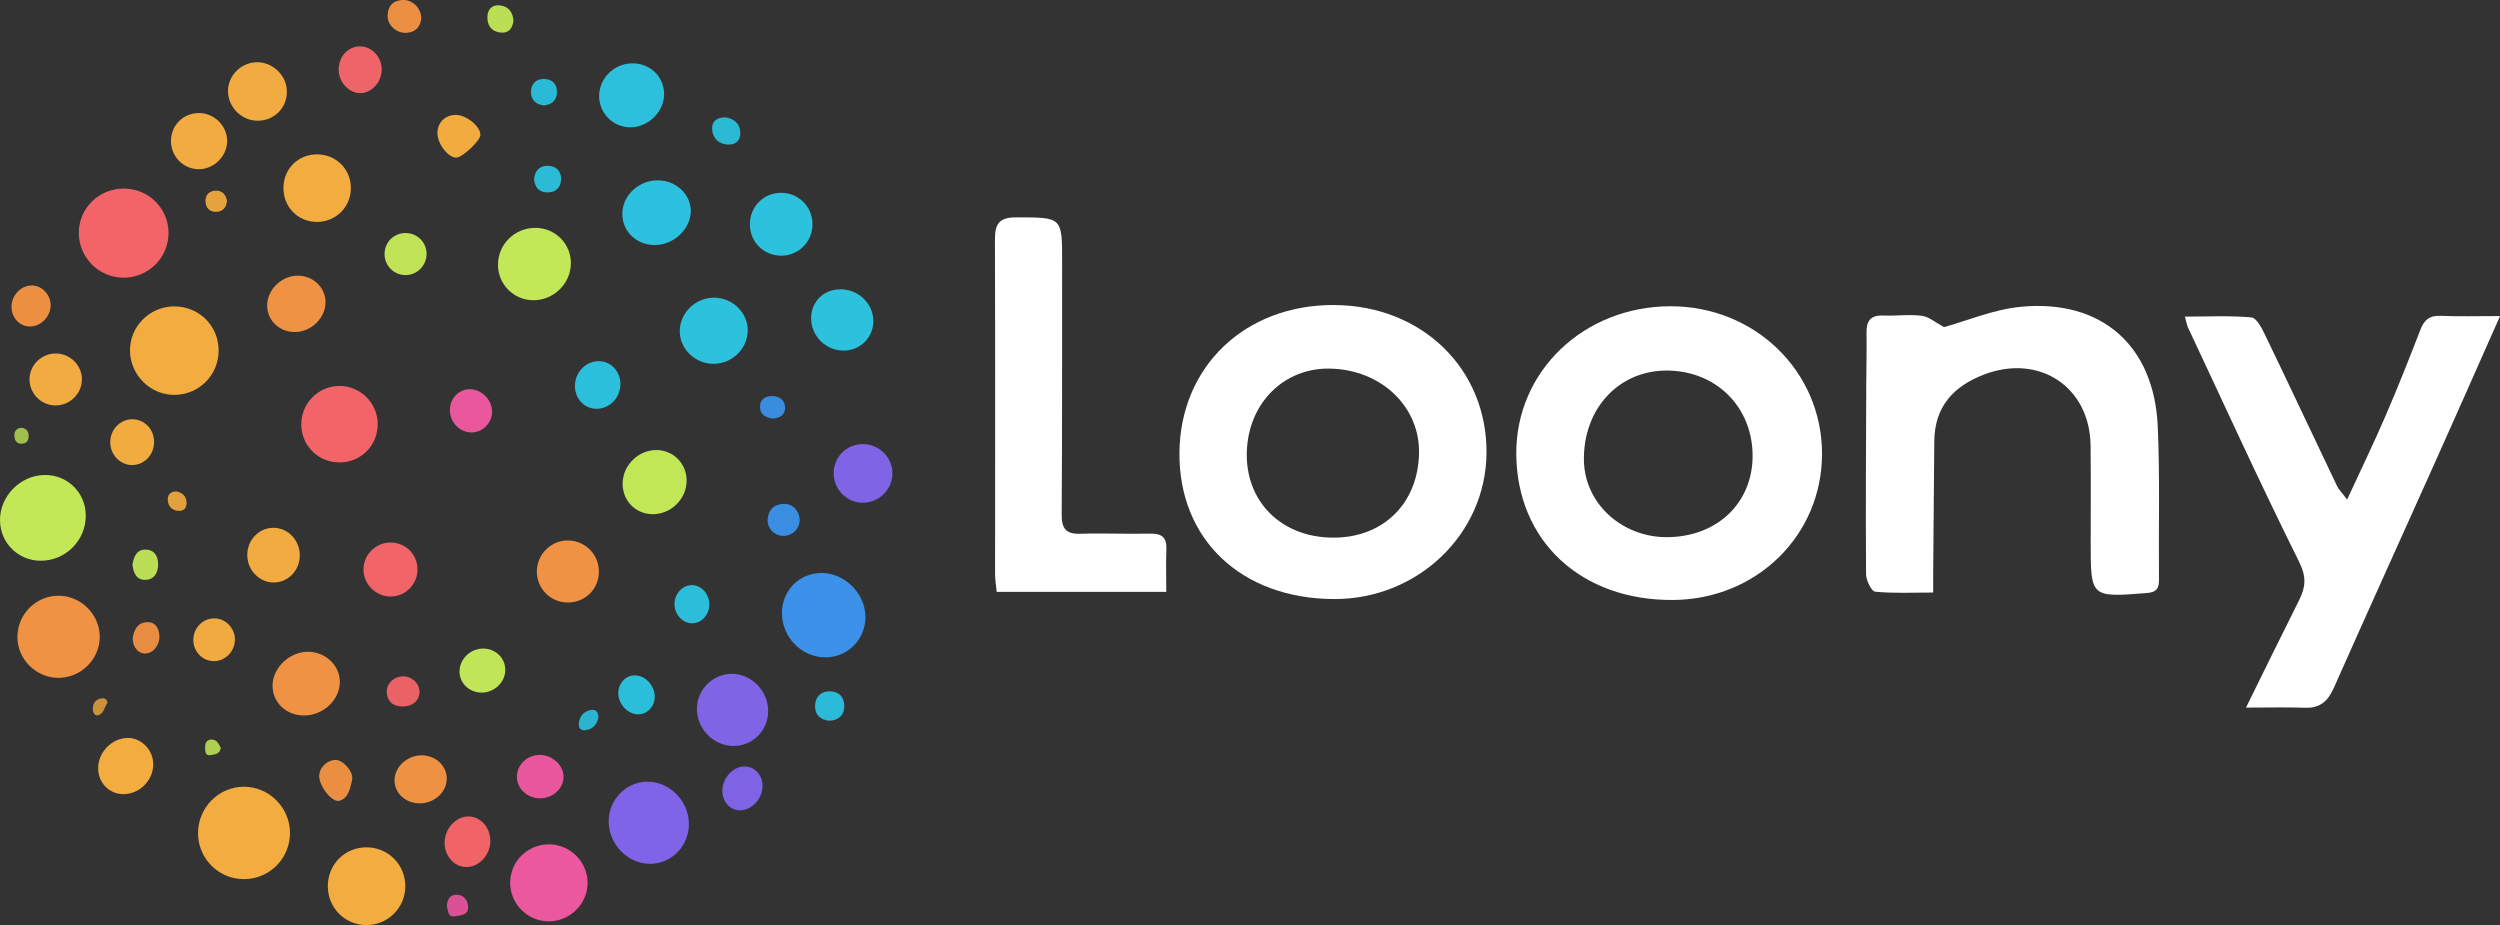 <?xml version="1.0" encoding="UTF-8"?>
<svg id="Livello_2" data-name="Livello 2" xmlns="http://www.w3.org/2000/svg" viewBox="0 0 681.7 252.26">
  <rect x="0" y="0" width="681.7" height="252.26" fill="#333333" stroke="none"/>
  <defs>
    <style>
      .cls-1 {
        fill: #f3ac40;
      }

      .cls-1, .cls-2, .cls-3, .cls-4, .cls-5, .cls-6, .cls-7, .cls-8, .cls-9, .cls-10, .cls-11, .cls-12, .cls-13, .cls-14, .cls-15, .cls-16, .cls-17, .cls-18, .cls-19, .cls-20, .cls-21, .cls-22, .cls-23, .cls-24, .cls-25, .cls-26, .cls-27, .cls-28, .cls-29, .cls-30, .cls-31, .cls-32, .cls-33, .cls-34, .cls-35, .cls-36, .cls-37, .cls-38, .cls-39, .cls-40, .cls-41, .cls-42, .cls-43, .cls-44, .cls-45, .cls-46, .cls-47, .cls-48, .cls-49, .cls-50 {
        stroke-width: 0px;
      }

      .cls-2 {
        fill: #2ab4cf;
      }

      .cls-3 {
        fill: #2bbeda;
      }

      .cls-4 {
        fill: #2bbbd7;
      }

      .cls-5 {
        fill: #2bbad6;
      }

      .cls-6 {
        fill: #2bbbd8;
      }

      .cls-7 {
        fill: #2bbdd9;
      }

      .cls-8 {
        fill: #2cbfdc;
      }

      .cls-9 {
        fill: #2cc1dd;
      }

      .cls-10 {
        fill: #2cc1de;
      }

      .cls-11 {
        fill: #2cc0dd;
      }

      .cls-12 {
        fill: #3a8cdf;
      }

      .cls-13 {
        fill: #3a8ee2;
      }

      .cls-14 {
        fill: #3c92e9;
      }

      .cls-15 {
        fill: #cc923b;
      }

      .cls-16 {
        fill: #da5295;
      }

      .cls-17 {
        fill: #aecf50;
      }

      .cls-18 {
        fill: #e2a13e;
      }

      .cls-19 {
        fill: #c0e556;
      }

      .cls-20 {
        fill: #c0e456;
      }

      .cls-21 {
        fill: #c2e757;
      }

      .cls-22 {
        fill: #bbde54;
      }

      .cls-23 {
        fill: #bade54;
      }

      .cls-24 {
        fill: #c1e656;
      }

      .cls-25 {
        fill: #a0bf4c;
      }

      .cls-26 {
        fill: #7e63e4;
      }

      .cls-27 {
        fill: #7f64e7;
      }

      .cls-28 {
        fill: #7f64e6;
      }

      .cls-29 {
        fill: #ee9142;
      }

      .cls-30 {
        fill: #f2ab40;
      }

      .cls-31 {
        fill: #fff;
      }

      .cls-32 {
        fill: #ef6468;
      }

      .cls-33 {
        fill: #eb9042;
      }

      .cls-34 {
        fill: #ef9243;
      }

      .cls-35 {
        fill: #ea8f42;
      }

      .cls-36 {
        fill: #eb589e;
      }

      .cls-37 {
        fill: #e5a33e;
      }

      .cls-38 {
        fill: #f16468;
      }

      .cls-39 {
        fill: #f0aa3f;
      }

      .cls-40 {
        fill: #e78d41;
      }

      .cls-41 {
        fill: #e8579d;
      }

      .cls-42 {
        fill: #f2ac40;
      }

      .cls-43 {
        fill: #f06468;
      }

      .cls-44 {
        fill: #f09243;
      }

      .cls-45 {
        fill: #f1ab3f;
      }

      .cls-46 {
        fill: #f1ab40;
      }

      .cls-47 {
        fill: #f26468;
      }

      .cls-48 {
        fill: #ed9042;
      }

      .cls-49 {
        fill: #e9579d;
      }

      .cls-50 {
        fill: #eb6266;
      }
    </style>
  </defs>
  <g id="Livello_1-2" data-name="Livello 1">
    <g>
      <path class="cls-31" d="M455.38,83.51c23.08-.09,41.43,17.71,41.45,40.2.02,22.19-17.76,39.69-40.52,39.89-25.16.22-42.69-16.07-42.85-39.81-.15-22.45,18.31-40.19,41.92-40.28ZM454.63,146.47c13.52-.06,23.22-9.26,23.27-22.06.05-13.35-9.88-23.3-23.33-23.37-13.15-.07-22.86,10.4-22.67,24.46.16,11.69,10.27,21.03,22.72,20.98Z"/>
      <path class="cls-31" d="M363.81,83.18c23.95.11,41.74,17.43,41.53,40.42-.2,22.06-18.76,39.81-41.54,39.75-25.27-.06-42.38-16.24-42.19-39.89.19-23.51,17.88-40.4,42.21-40.29ZM386.94,123.57c.24-12.72-10.34-22.78-24.25-23.06-12.64-.26-22.33,9.45-22.71,22.76-.38,13.37,9.2,23.06,23.06,23.33,13.9.26,23.64-9.12,23.9-23.02Z"/>
      <path class="cls-31" d="M527.14,161.57c-5.63,0-10.77.27-15.83-.23-1-.1-2.46-3.09-2.47-4.75-.13-17.28-.01-34.56.05-51.84.02-4.65.15-9.3.07-13.95-.06-3.26,1.08-4.92,4.6-4.76,3.48.16,7.03-.39,10.46.07,2,.26,3.82,1.88,6.08,3.09,6.24-1.71,13.55-4.86,21.09-5.56,21.89-2.03,36.19,10.61,37.18,32.55.63,13.93.2,27.91.34,41.86.03,2.48-.73,3.46-3.36,3.66-15.27,1.19-15.26,1.26-15.26-13.81,0-8.81.07-17.61-.03-26.42-.19-15.98-13.99-25.11-29.05-19.35-8.43,3.22-13.5,8.83-13.57,18.23-.09,11.96-.2,23.92-.3,35.88-.01,1.61,0,3.22,0,5.34Z"/>
      <path class="cls-31" d="M612.44,192.94c5.23-10.6,9.81-19.98,14.49-29.3,1.77-3.53,2.05-6.31,0-10.43-10.5-21.09-20.28-42.54-30.29-63.87-.33-.71-.44-1.52-.86-3.01,6.35,0,12.28-.3,18.14.22,1.37.12,2.8,2.87,3.67,4.67,6.63,13.75,13.12,27.56,19.69,41.34.46.97,1.29,1.76,2.73,3.66,3.74-8.11,7.26-15.35,10.44-22.73,3.36-7.77,6.48-15.65,9.53-23.55,1.04-2.69,2.48-3.95,5.5-3.82,5.07.22,10.15.06,16.23.06-6.01,13.54-11.54,26.11-17.16,38.63-9.37,20.91-18.85,41.77-28.14,62.71-1.6,3.61-3.71,5.62-7.84,5.47-4.9-.18-9.82-.04-16.13-.04Z"/>
      <path class="cls-31" d="M318.02,161.39h-46.24c-.18-1.88-.44-3.35-.44-4.81-.01-30.41.06-60.82-.04-91.24-.01-4.31,1.11-6.09,5.88-6.07,12.44.04,12.45-.2,12.44,12.2-.02,22.93.03,45.87-.12,68.8-.03,3.84,1.13,5.41,5.11,5.28,6.31-.21,12.64.11,18.96-.04,3.15-.07,4.61.95,4.48,4.24-.15,3.78-.03,7.56-.03,11.64Z"/>
    </g>
    <g>
      <path class="cls-1" d="M79.07,227.03c.06,6.97-5.47,12.61-12.43,12.69-6.94.08-12.6-5.51-12.64-12.47-.04-6.94,5.54-12.67,12.42-12.72,6.87-.06,12.6,5.6,12.66,12.5Z"/>
      <path class="cls-47" d="M33.54,75.72c-6.64-.08-12.03-5.53-12.05-12.2-.03-6.77,5.54-12.19,12.42-12.1,6.72.09,12.08,5.5,12.05,12.15-.03,6.79-5.6,12.24-12.42,12.16Z"/>
      <path class="cls-1" d="M47.46,83.55c6.79-.04,12.15,5.27,12.16,12.02,0,6.72-5.41,12.13-12.13,12.11-6.5-.02-11.91-5.37-12.04-11.92-.14-6.65,5.3-12.18,12.02-12.22Z"/>
      <path class="cls-21" d="M11.16,152.91c-6.18,0-11.07-4.8-11.16-10.96-.1-6.67,5.61-12.44,12.3-12.43,6.17,0,11.03,4.82,11.09,10.99.08,6.78-5.46,12.39-12.23,12.39Z"/>
      <path class="cls-14" d="M213.22,167.21c0-6.13,4.61-10.88,10.68-10.97,6.32-.09,11.99,5.48,12.09,11.88.09,6.15-4.81,11.14-10.93,11.13-6.47-.01-11.82-5.46-11.83-12.04Z"/>
      <path class="cls-44" d="M15.9,184.84c-6.18-.03-11.28-5.23-11.15-11.35.13-6.09,5.08-11.01,11.12-11.05,6.14-.05,11.33,5.08,11.33,11.19,0,6.14-5.14,11.23-11.3,11.21Z"/>
      <path class="cls-27" d="M187.85,224.74c-.01,5.91-4.69,10.74-10.47,10.81-6.14.08-11.4-5.27-11.41-11.59,0-5.87,4.74-10.77,10.49-10.82,6.14-.06,11.41,5.31,11.39,11.59Z"/>
      <path class="cls-1" d="M89.39,241.65c0-5.96,4.62-10.6,10.53-10.6,5.9,0,10.58,4.67,10.6,10.57.02,5.86-4.71,10.62-10.57,10.63-5.88.02-10.57-4.69-10.56-10.61Z"/>
      <path class="cls-36" d="M149.8,230.23c5.72.08,10.41,4.78,10.43,10.48.02,5.79-4.87,10.59-10.73,10.52-5.72-.07-10.39-4.78-10.39-10.49,0-5.9,4.77-10.58,10.7-10.5Z"/>
      <path class="cls-47" d="M102.99,115.55c.06,5.83-4.46,10.47-10.28,10.55-5.81.08-10.49-4.47-10.56-10.27-.07-5.76,4.54-10.51,10.29-10.59,5.74-.07,10.5,4.58,10.56,10.31Z"/>
      <path class="cls-21" d="M145.98,62.13c5.44.01,9.79,4.38,9.69,9.75-.09,5.56-4.78,10.07-10.37,9.99-5.26-.08-9.48-4.34-9.51-9.61-.03-5.61,4.53-10.14,10.19-10.13Z"/>
      <path class="cls-28" d="M209.46,193.78c.05,5.35-4.11,9.6-9.41,9.63-5.38.03-9.97-4.56-10.02-10.01-.05-5.26,4.23-9.62,9.46-9.66,5.33-.04,9.93,4.59,9.97,10.03Z"/>
      <path class="cls-42" d="M95.68,51.38c-.05,5.2-4.26,9.26-9.47,9.13-5.1-.13-8.96-4.15-8.92-9.31.03-5.14,3.97-9.08,9.1-9.11,5.25-.03,9.34,4.06,9.29,9.29Z"/>
      <path class="cls-9" d="M194.7,81.16c5.09.02,9.28,4.15,9.19,9.06-.08,4.93-4.29,8.98-9.33,8.99-5.08,0-9.28-4.13-9.2-9.04.08-4.93,4.33-9.02,9.34-9Z"/>
      <path class="cls-10" d="M178.38,66.81c-4.99-.09-8.76-3.83-8.68-8.63.08-4.94,4.48-9.03,9.69-9.01,4.96.02,9.01,3.83,8.97,8.43-.05,4.96-4.75,9.31-9.98,9.21Z"/>
      <path class="cls-34" d="M83.94,177.73c4.8-.03,8.76,3.71,8.73,8.23-.03,4.88-4.47,9.08-9.65,9.14-4.92.05-8.73-3.51-8.7-8.16.03-4.84,4.56-9.18,9.62-9.22Z"/>
      <path class="cls-11" d="M171.98,34.72c-4.68.06-8.57-3.75-8.61-8.44-.05-4.86,3.96-8.9,8.92-9.01,4.83-.1,8.67,3.46,8.8,8.17.14,4.84-4.16,9.21-9.11,9.28Z"/>
      <path class="cls-24" d="M179.12,122.72c4.57.07,8.15,3.78,8.11,8.4-.05,5.08-4.43,9.26-9.52,9.09-4.61-.15-8.06-3.87-7.93-8.54.14-4.95,4.4-9.03,9.34-8.95Z"/>
      <path class="cls-9" d="M213.1,69.72c-4.71.06-8.49-3.6-8.62-8.31-.13-4.88,3.59-8.79,8.43-8.84,4.68-.06,8.52,3.64,8.64,8.33.13,4.84-3.63,8.77-8.45,8.83Z"/>
      <path class="cls-34" d="M154.96,147.38c4.69.06,8.4,3.87,8.35,8.57-.05,4.73-3.79,8.39-8.55,8.34-4.7-.04-8.43-3.85-8.37-8.55.06-4.68,3.91-8.43,8.58-8.37Z"/>
      <path class="cls-9" d="M238.14,87.41c.07,4.48-3.41,8.09-7.92,8.19-4.9.12-9.02-3.88-9.04-8.76-.02-4.57,3.41-7.96,8.04-7.96,4.83,0,8.84,3.84,8.92,8.53Z"/>
      <path class="cls-30" d="M70.35,32.92c-4.37.05-8.1-3.58-8.18-7.96-.07-4.24,3.44-7.87,7.75-7.99,4.36-.13,8.18,3.48,8.3,7.83.13,4.5-3.33,8.07-7.87,8.12Z"/>
      <path class="cls-28" d="M227.32,128.97c.06-4.52,3.64-7.97,8.17-7.87,4.31.1,7.84,3.65,7.86,7.91.03,4.41-3.62,8.06-8.06,8.08-4.39.02-8.03-3.69-7.97-8.13Z"/>
      <path class="cls-34" d="M80.32,90.54c-4.23-.02-7.53-3.27-7.47-7.34.06-4.25,3.92-7.99,8.26-8.04,4.2-.04,7.63,3.18,7.65,7.2.03,4.38-3.93,8.2-8.45,8.18Z"/>
      <path class="cls-30" d="M46.62,38.57c-.07-4.27,3.25-7.7,7.51-7.75,4.19-.06,7.77,3.4,7.81,7.53.05,4.12-3.47,7.72-7.59,7.79-4.21.06-7.66-3.32-7.73-7.57Z"/>
      <path class="cls-42" d="M33.62,216.55c-3.86-.02-6.85-3.1-6.86-7.08,0-4.34,3.7-8.16,7.98-8.25,3.85-.07,7.12,3.33,7.05,7.33-.08,4.36-3.82,8.02-8.18,8Z"/>
      <path class="cls-38" d="M113.84,155.41c-.07,4.11-3.48,7.38-7.55,7.25-3.94-.13-7.17-3.44-7.18-7.34,0-4.1,3.34-7.42,7.44-7.38,4.16.04,7.36,3.32,7.29,7.48Z"/>
      <path class="cls-30" d="M81.74,151.68c-.13,4.06-3.35,7.24-7.27,7.15-3.98-.09-7.18-3.61-7.04-7.77.13-4.05,3.39-7.24,7.28-7.14,4.03.11,7.16,3.57,7.03,7.76Z"/>
      <path class="cls-46" d="M22.33,103.48c-.03,3.96-3.35,7.16-7.33,7.08-3.82-.08-6.96-3.29-6.95-7.1,0-3.96,3.33-7.17,7.32-7.07,3.86.1,7,3.3,6.97,7.09Z"/>
      <path class="cls-29" d="M121.82,212.43c-.07,3.63-3.43,6.65-7.39,6.63-3.83-.01-6.85-2.78-6.85-6.26,0-3.75,3.56-6.95,7.58-6.84,3.8.11,6.72,2.95,6.66,6.47Z"/>
      <path class="cls-43" d="M133.7,229.41c-.06,3.8-3.09,7.04-6.57,7.01-3.32-.03-5.98-3.08-5.9-6.75.08-3.81,3.17-7.11,6.58-7.04,3.32.06,5.94,3.09,5.89,6.78Z"/>
      <path class="cls-8" d="M169.17,104.57c.06,3.84-2.89,6.93-6.6,6.9-3.2-.03-5.72-2.67-5.8-6.08-.08-3.67,2.73-6.76,6.27-6.91,3.32-.13,6.08,2.61,6.13,6.09Z"/>
      <path class="cls-19" d="M137.78,182.77c-.08,3.43-3.13,6.21-6.68,6.09-3.23-.1-5.8-2.65-5.8-5.75,0-3.43,3-6.3,6.53-6.26,3.39.04,6.02,2.66,5.94,5.92Z"/>
      <path class="cls-41" d="M153.67,211.77c.02,3.22-2.86,5.9-6.37,5.92-3.49.03-6.35-2.62-6.36-5.88,0-3.29,2.83-5.98,6.29-5.96,3.41.02,6.41,2.79,6.44,5.92Z"/>
      <path class="cls-32" d="M104.09,19.07c-.06,3.46-2.91,6.44-6.05,6.32-3.14-.11-5.82-3.25-5.69-6.67.13-3.45,2.69-6.11,5.84-6.08,3.27.03,5.96,2.96,5.89,6.43Z"/>
      <path class="cls-45" d="M36.05,114.32c3.39,0,6.01,2.78,5.97,6.31-.04,3.48-2.8,6.26-6.13,6.18-3.18-.07-5.79-2.83-5.83-6.16-.05-3.46,2.68-6.33,6-6.33Z"/>
      <path class="cls-49" d="M134.18,112.16c.04,3.14-2.55,5.78-5.64,5.76-3.18-.02-5.82-2.74-5.86-6.02-.04-3.12,2.26-5.65,5.23-5.77,3.22-.13,6.23,2.76,6.27,6.03Z"/>
      <path class="cls-39" d="M58.49,168.62c3.12.05,5.63,2.71,5.57,5.92-.06,3.15-2.71,5.78-5.79,5.74-3.14-.04-5.62-2.69-5.55-5.92.07-3.22,2.65-5.79,5.77-5.74Z"/>
      <path class="cls-20" d="M116.32,69.27c-.02,3.17-2.59,5.74-5.75,5.74-3.17,0-5.72-2.57-5.71-5.76,0-3.21,2.54-5.73,5.74-5.71,3.21.02,5.74,2.55,5.72,5.74Z"/>
      <path class="cls-26" d="M201.86,220.97c-2.73.04-4.84-2.22-4.89-5.25-.06-3.5,2.85-6.73,6.06-6.72,2.74,0,4.85,2.26,4.9,5.24.06,3.46-2.84,6.68-6.08,6.72Z"/>
      <path class="cls-45" d="M119.28,36.45c-.07-2.94,2-5.08,4.97-5.12,2.85-.04,6.76,3.11,6.75,5.45,0,1.53-4.77,6.06-6.5,6.19-2.15.16-5.14-3.57-5.21-6.52Z"/>
      <path class="cls-48" d="M8.79,77.84c2.78.07,5.14,2.7,5.02,5.58-.13,3.11-2.9,5.76-5.88,5.61-2.71-.14-4.81-2.5-4.79-5.39.02-3.18,2.64-5.88,5.64-5.8Z"/>
      <path class="cls-3" d="M174.04,194.78c-2.77.03-5.4-2.7-5.45-5.66-.05-2.68,1.85-4.86,4.33-4.96,2.91-.12,5.63,2.7,5.61,5.81-.02,2.68-1.98,4.78-4.48,4.81Z"/>
      <path class="cls-7" d="M188.68,169.96c-2.65-.04-4.84-2.52-4.76-5.39.07-2.76,2.25-5.05,4.76-5.02,2.65.03,4.78,2.47,4.73,5.4-.05,2.77-2.2,5.05-4.72,5.01Z"/>
      <path class="cls-35" d="M87.04,211.65c.01-2.36,2.15-4.44,4.56-4.43,1.96,0,4.92,3.29,4.41,5.48-.51,2.14-.9,4.9-3.44,5.65-2.01.59-5.54-3.97-5.53-6.71Z"/>
      <path class="cls-33" d="M114.89,4.98c-.23,2.22-1.45,3.84-4.13,3.98-2.61.14-5.12-2.1-5.08-4.66.05-2.57,1.4-4.17,4.08-4.3,2.64-.13,5.05,2.11,5.13,4.97Z"/>
      <path class="cls-13" d="M218.05,141.84c-.05,2.45-2.07,4.35-4.55,4.28-2.44-.07-4.4-2.17-4.17-4.62.25-2.57,1.77-4.01,4.35-4.11,2.44-.09,4.41,2,4.36,4.45Z"/>
      <path class="cls-50" d="M114.41,188.69c-.15,2.44-1.82,3.81-4.29,3.94-2.45.13-4.39-.93-4.65-3.72-.22-2.39,1.83-4.42,4.39-4.48,2.38-.06,4.48,1.79,4.55,4.26Z"/>
      <path class="cls-6" d="M226.1,196.53c-2.5-.25-3.93-1.7-3.85-4.14.08-2.46,1.7-3.96,4.13-3.88,2.44.08,3.92,1.64,3.84,4.14-.08,2.5-1.6,3.78-4.12,3.88Z"/>
      <path class="cls-40" d="M36.17,174.12c.3-2.16,1.15-4.29,3.85-4.46,2.29-.14,3.31,1.51,3.44,3.66.16,2.59-1.75,4.92-3.94,4.89-1.82-.02-3.31-1.75-3.35-4.1Z"/>
      <path class="cls-22" d="M36.12,154.03c.33-2.14,1.04-4.15,3.54-4.16,2.48-.01,3.49,1.9,3.46,4.09-.03,2.17-1.02,4.1-3.47,4.15-2.52.05-3.24-1.94-3.53-4.08Z"/>
      <path class="cls-5" d="M197.76,31.99c2.29.34,4.02,1.59,4.11,4.21.07,2.12-1.31,3.34-3.38,3.23-2.54-.14-4.16-1.7-4.3-4.23-.12-2.11,1.25-3.19,3.57-3.21Z"/>
      <path class="cls-4" d="M145.64,48.74c.26-2.34,1.63-3.66,3.94-3.53,2.14.13,3.5,1.51,3.41,3.72-.09,2.35-1.59,3.64-3.92,3.54-2.22-.1-3.3-1.52-3.43-3.73Z"/>
      <path class="cls-5" d="M148.32,28.76c-2.25-.3-3.57-1.55-3.53-3.74.04-2.2,1.38-3.55,3.61-3.49,2.21.06,3.52,1.42,3.48,3.64-.05,2.22-1.46,3.35-3.56,3.59Z"/>
      <path class="cls-23" d="M140.02,5.73c-.31,2.11-1.4,3.41-3.58,3.15-2.52-.31-3.66-2.03-3.53-4.46.1-1.97,1.35-3.14,3.31-2.96,2.49.23,3.64,1.9,3.8,4.28Z"/>
      <path class="cls-12" d="M210.89,114.16c-2.09-.23-3.63-1.05-3.65-3.23-.02-2.07,1.47-2.95,3.3-2.93,1.98.02,3.48,1.02,3.53,3.17.04,2.1-1.51,2.74-3.19,2.99Z"/>
      <path class="cls-16" d="M121.84,247.15c.09-1.76.74-3.21,2.68-3.18,1.98.03,3.05,1.56,3.13,3.32.11,2.37-2.17,2.27-3.62,2.55-1.95.38-1.76-1.51-2.18-2.69Z"/>
      <path class="cls-37" d="M61.91,54.77c-.18,1.7-1.03,2.91-2.84,2.99-1.79.08-2.93-.93-3.03-2.75-.1-1.83.93-2.93,2.73-3.02,1.81-.09,2.8,1.01,3.14,2.78Z"/>
      <path class="cls-2" d="M163.19,195.55c-.34,1.9-1.44,3.29-3.57,3.57-1.22.16-1.91-.65-1.8-1.8.21-2.08,1.4-3.47,3.52-3.75,1.2-.16,1.77.67,1.84,1.99Z"/>
      <path class="cls-18" d="M48.06,134c1.64.3,2.75,1.26,2.82,3.05.05,1.42-.74,2.37-2.22,2.26-1.78-.13-2.83-1.26-2.91-3.01-.06-1.4.72-2.26,2.3-2.3Z"/>
      <path class="cls-25" d="M5.95,116.65c1.35.22,1.88,1.11,1.87,2.32,0,1.32-.79,2.08-2.07,2.03-1.37-.05-1.82-1.11-1.83-2.3-.02-1.32.76-1.98,2.03-2.06Z"/>
      <path class="cls-17" d="M60.21,203.97c-.26,1.68-1.65,1.75-2.76,1.94-1.47.25-1.49-.99-1.52-1.98-.03-1.22.36-2.3,1.79-2.27,1.42.03,1.98,1.2,2.49,2.3Z"/>
      <path class="cls-15" d="M29.33,191.59c-.91,1.23-1.01,3.14-2.7,3.47-.91.18-1.38-1.03-1.33-1.92.1-1.61.98-2.64,2.68-2.72.75-.04,1.16.42,1.34,1.18Z"/>
    </g>
  </g>
</svg>